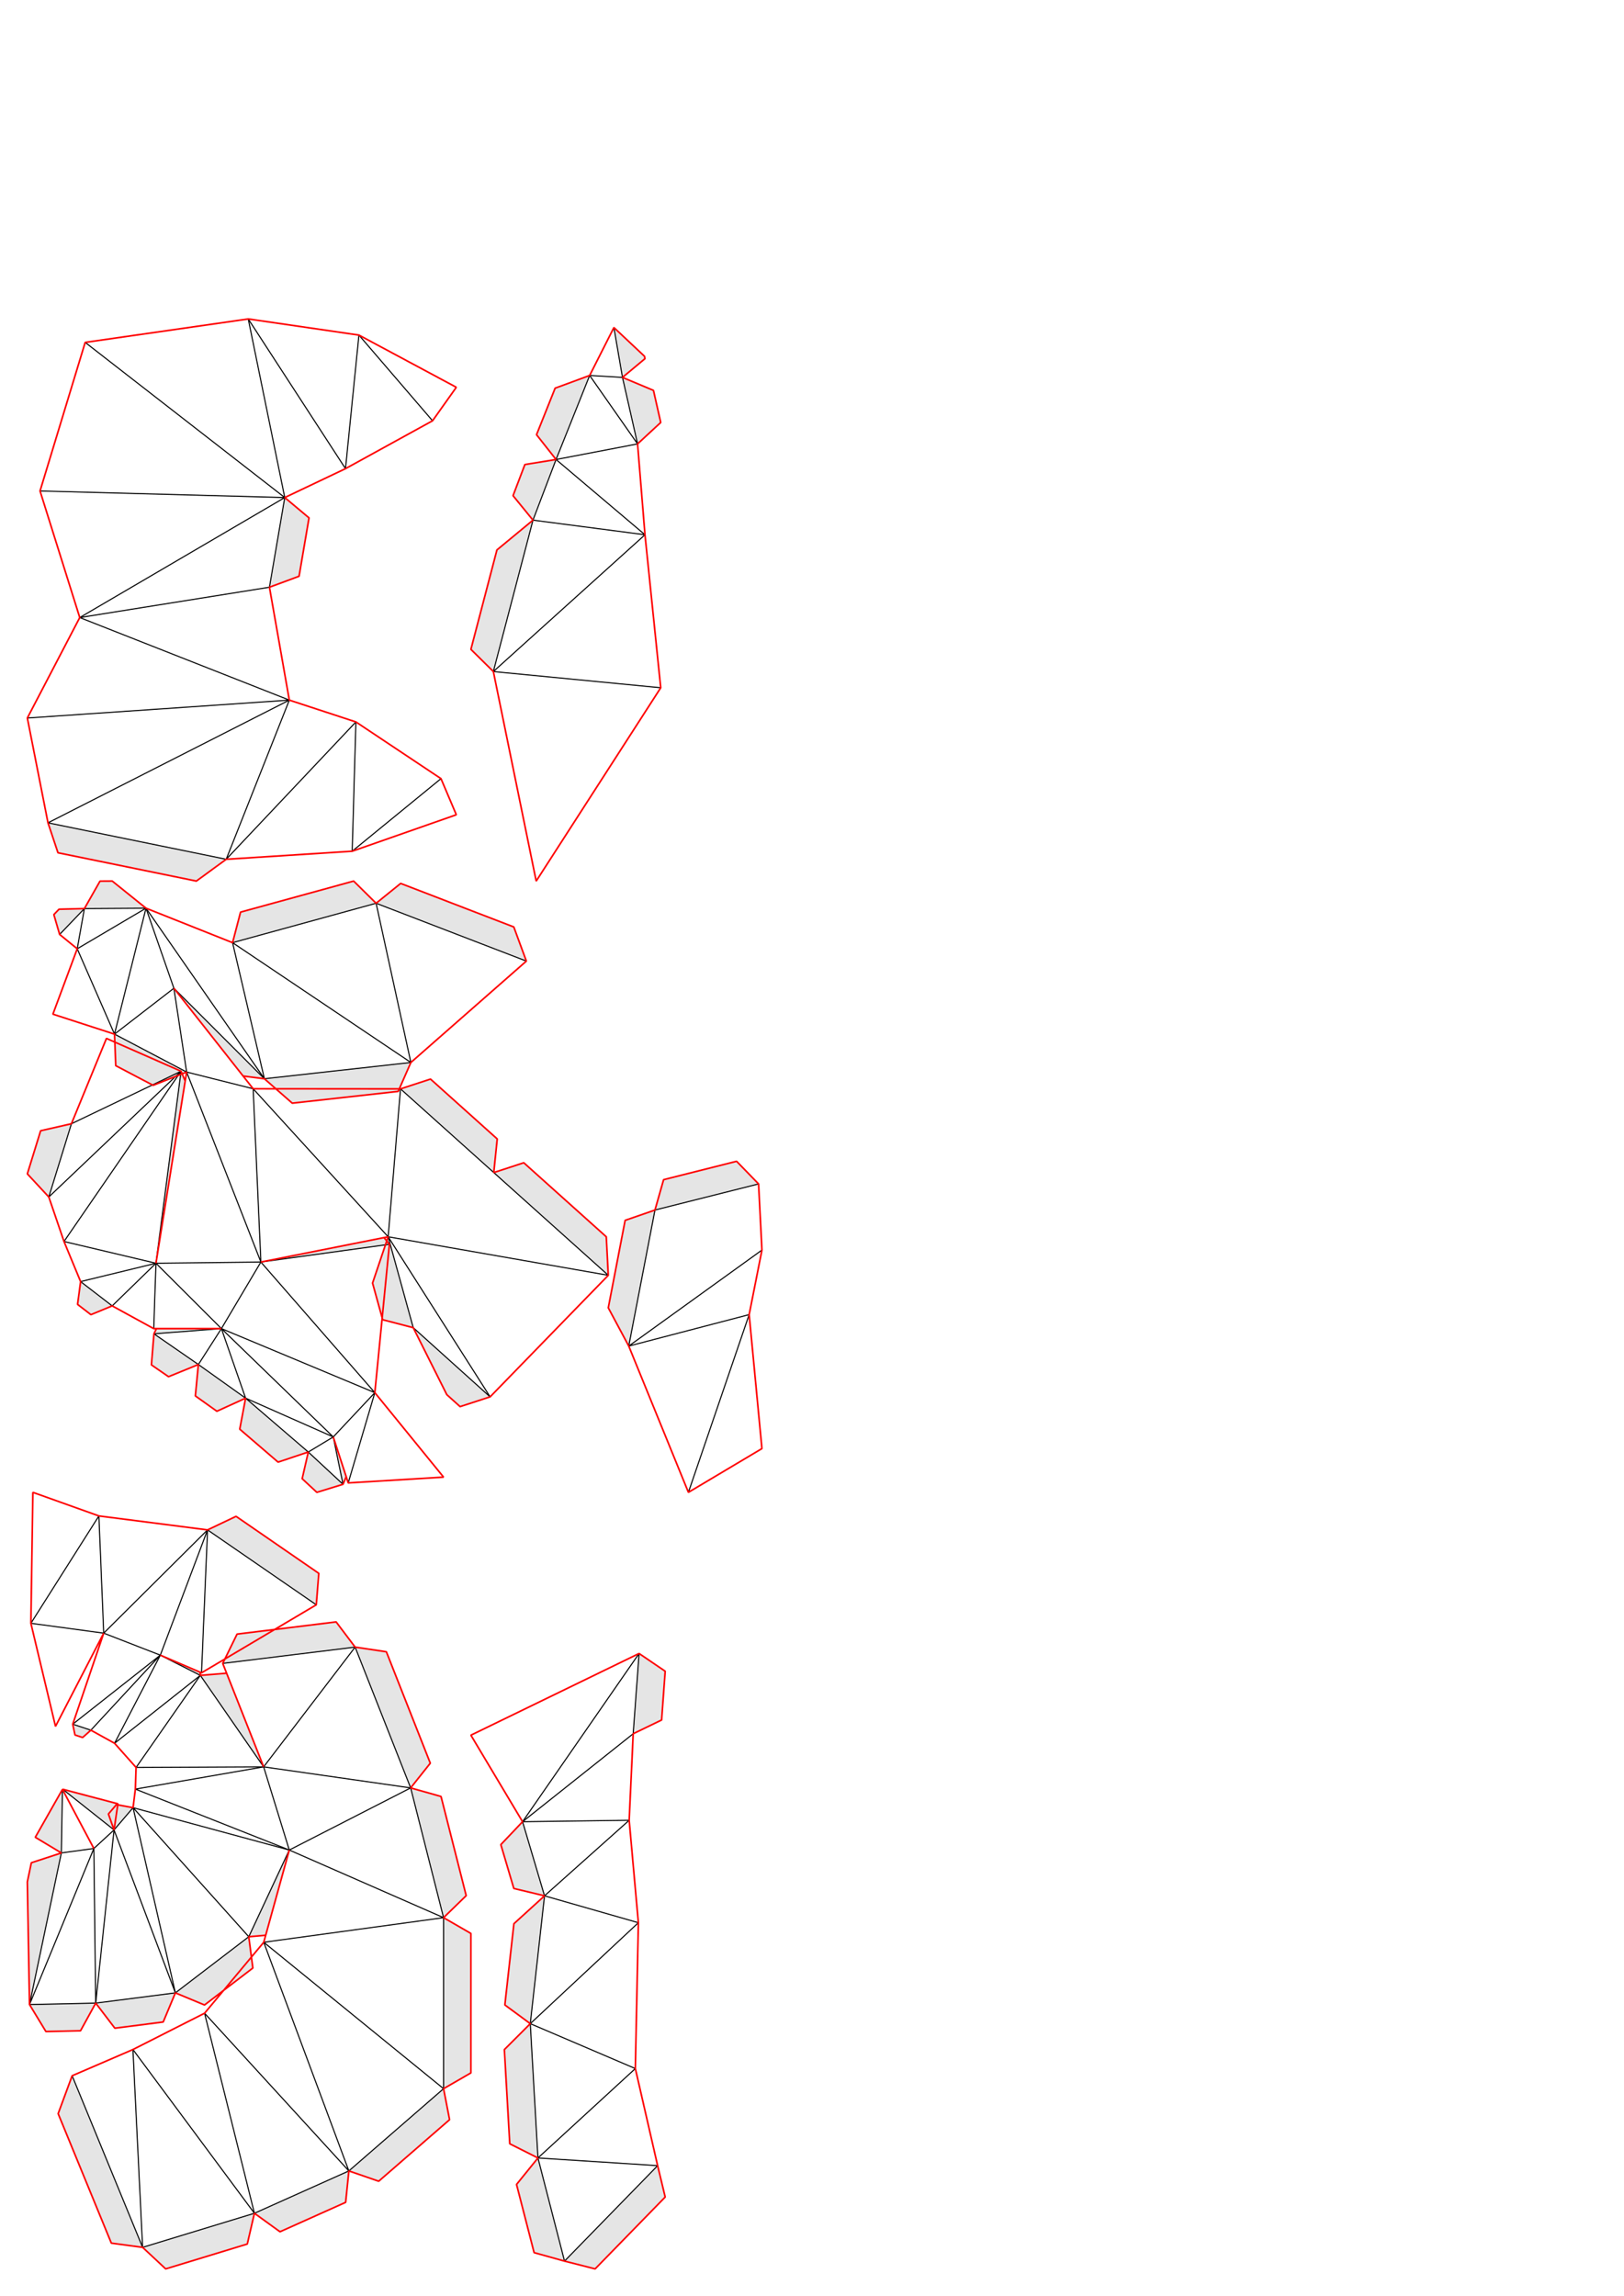 <?xml version='1.0' encoding='UTF-8' standalone='no'?>
    <svg xmlns='http://www.w3.org/2000/svg' xmlns:xlink='http://www.w3.org/1999/xlink' version='1.1'
    width='297.00mm' height='420.00mm' viewBox='0 0 297.00 420.00'>
<style type="text/css">
    path {
        fill: none;
        stroke-linecap: butt;
        stroke-linejoin: bevel;
        stroke-dasharray: none;
    }
    path.outer {
        stroke: #ff0000;
        stroke-dasharray: none;
        stroke-dashoffset: 0;
        stroke-width: 0.3;
        stroke-opacity: 1.0;
    }
    path.convex {
        stroke: #000000;
        stroke-dasharray: none;
        stroke-dashoffset:0;
        stroke-width:0.2;
        stroke-opacity: 1.0
    }
    path.concave {
        stroke: #000000;
        stroke-dasharray: none;
        stroke-dashoffset: 0;
        stroke-width: 0.2;
        stroke-opacity: 1.0
    }
    path.freestyle {
        stroke: #000000;
        stroke-dasharray: none;
        stroke-dashoffset: 0;
        stroke-width: 0.2;
        stroke-opacity: 1.0
    }
    path.outer_background {
        stroke: #ffffff;
        stroke-opacity: 1.0;
        stroke-width: 0.5
    }
    path.inner_background {
        stroke: #ffffff;
        stroke-opacity: 1.0;
        stroke-width: 0.2
    }
    path.sticker {
        fill: #e5e5e5;
        stroke: none;
        fill-opacity: 1.0;
    }
    path.arrow {
        fill: #000;
    }
    text {
        font-style: normal;
        fill: #000000;
        fill-opacity: 1.0;
        stroke: none;
    }
    text, tspan {
        text-anchor:middle;
    }
    </style>
<g>
<g>
<path class='sticker' d=' M 116.876 302.439 L 121.651 305.684 L 120.997 314.602 L 115.8 317.116 Z
M 99.584 346.763 L 93.97 345.416 L 91.594 337.395 L 95.568 333.207 Z
M 96.979 370.146 L 92.329 366.723 L 93.985 351.861 L 99.584 346.763 Z
M 98.381 394.711 L 93.225 392.114 L 92.241 374.885 L 96.979 370.146 Z
M 120.268 396.116 L 121.651 401.859 L 108.836 415 L 103.241 413.576 Z
M 103.241 413.576 L 97.679 412.028 L 94.465 399.551 L 98.381 394.711 Z '/>
<path class='convex' d=' M 120.268 396.116 L 98.381 394.711
M 115.8 317.116 L 116.876 302.439
M 95.568 333.207 L 116.876 302.439
M 116.747 351.681 L 99.584 346.763
M 116.747 351.681 L 96.979 370.146
M 103.241 413.576 L 120.268 396.116
M 115.064 332.945 L 99.584 346.763 '/>
<path class='concave' d=' M 96.979 370.146 L 98.381 394.711
M 95.568 333.207 L 99.584 346.763
M 99.584 346.763 L 96.979 370.146
M 115.064 332.945 L 95.568 333.207
M 116.192 378.359 L 98.381 394.711
M 115.8 317.116 L 95.568 333.207
M 98.381 394.711 L 103.241 413.576
M 116.192 378.359 L 96.979 370.146 '/>
<path class='outer' d=' M 115.064 332.945 L 116.747 351.681 L 116.192 378.359 L 120.268 396.116 L 121.651 401.859 L 108.836 415 L 103.241 413.576 L 97.679 412.028 L 94.465 399.551 L 98.381 394.711 L 93.225 392.114 L 92.241 374.885 L 96.979 370.146 L 92.329 366.723 L 93.985 351.861 L 99.584 346.763 L 93.97 345.416 L 91.594 337.395 L 95.568 333.207 L 86.12 317.38 L 116.876 302.439 L 121.651 305.684 L 120.997 314.602 L 115.8 317.116 Z '/>
</g>
<g>
<path class='sticker' d=' M 75.139 194.337 L 72.822 199.625 L 53.444 201.779 L 48.352 197.314 Z
M 68.784 165.214 L 73.275 161.585 L 93.963 169.551 L 96.261 175.794 Z
M 42.533 172.423 L 43.993 166.837 L 64.676 161.157 L 68.784 165.214 Z
M 73.246 199.166 L 78.734 197.373 L 90.934 208.322 L 90.302 214.472 Z
M 90.302 214.472 L 95.789 212.678 L 110.879 226.219 L 111.244 233.264 Z
M 34.133 196.086 L 28.005 198.514 L 21.171 194.922 L 20.941 189.153 Z
M 47.71 230.838 L 70.229 226.37 L 71.217 227.59 Z
M 44.915 255.735 L 39.662 258.131 L 35.729 255.327 L 36.28 249.58 Z
M 20.517 238.858 L 16.627 240.463 L 14.186 238.585 L 14.741 234.414 Z
M 36.28 249.58 L 30.821 251.81 L 27.692 249.648 L 28.154 243.965 Z
M 56.38 265.587 L 50.856 267.433 L 43.846 261.408 L 44.915 255.735 Z
M 62.732 271.491 L 57.946 272.963 L 55.261 270.468 L 56.38 265.587 Z
M 33.111 195.937 L 33.869 197.723 L 28.522 231.06 Z
M 28.154 243.965 L 28.607 243.019 L 40.492 243.013 Z
M 8.926 218.941 L 5 214.707 L 7.434 206.825 L 13.063 205.542 Z
M 10.906 170.918 L 9.849 167.289 L 10.793 166.304 L 15.435 166.19 Z
M 15.435 166.19 L 18.288 161.171 L 20.53 161.157 L 26.699 166.116 Z
M 60.947 262.829 L 63.315 270.105 L 63.315 270.105 L 62.732 271.491 Z
M 75.572 242.841 L 69.984 241.388 L 68.135 234.685 L 70.986 226.22 Z
M 89.633 255.497 L 84.142 257.282 L 81.715 255.097 L 75.572 242.841 Z
M 48.352 197.314 L 44.456 196.811 L 31.801 180.759 Z '/>
<path class='convex' d=' M 42.533 172.423 L 75.139 194.337
M 20.941 189.153 L 26.699 166.116
M 68.784 165.214 L 75.139 194.337
M 70.986 226.22 L 73.246 199.166
M 20.517 238.858 L 28.522 231.06
M 40.492 243.013 L 44.915 255.735
M 60.947 262.829 L 56.38 265.587
M 26.699 166.116 L 48.352 197.314
M 63.684 271.239 L 68.55 254.731
M 111.244 233.264 L 70.986 226.22
M 42.533 172.423 L 48.352 197.314
M 14.123 173.54 L 26.699 166.116
M 8.926 218.941 L 33.111 195.937
M 89.633 255.497 L 70.986 226.22 '/>
<path class='concave' d=' M 40.492 243.013 L 28.522 231.06
M 28.118 243.019 L 28.522 231.06
M 40.492 243.013 L 47.71 230.838
M 28.154 243.965 L 36.28 249.58
M 15.435 166.19 L 10.906 170.918
M 31.801 180.759 L 26.699 166.116
M 68.784 165.214 L 42.533 172.423
M 40.492 243.013 L 28.154 243.965
M 96.261 175.794 L 68.784 165.214
M 14.741 234.414 L 20.517 238.858
M 36.28 249.58 L 44.915 255.735
M 31.801 180.759 L 20.941 189.153
M 14.123 173.54 L 20.941 189.153
M 20.941 189.153 L 34.133 196.086
M 40.492 243.013 L 36.28 249.58
M 62.732 271.491 L 60.947 262.829
M 14.741 234.414 L 28.522 231.06
M 56.38 265.587 L 62.732 271.491
M 31.801 180.759 L 48.352 197.314
M 11.704 227.08 L 33.111 195.937
M 60.947 262.829 L 40.492 243.013
M 71.217 227.59 L 47.71 230.838
M 68.55 254.731 L 47.71 230.838
M 44.915 255.735 L 56.38 265.587
M 11.704 227.08 L 28.522 231.06
M 90.302 214.472 L 73.246 199.166
M 28.522 231.06 L 33.111 195.937
M 40.492 243.013 L 68.55 254.731
M 60.947 262.829 L 44.915 255.735
M 60.947 262.829 L 68.55 254.731
M 47.71 230.838 L 46.295 199.143
M 70.986 226.22 L 46.295 199.143
M 48.352 197.314 L 75.139 194.337
M 26.699 166.116 L 15.435 166.19
M 31.801 180.759 L 34.133 196.086
M 15.435 166.19 L 14.123 173.54
M 13.063 205.542 L 33.111 195.937
M 111.244 233.264 L 90.302 214.472
M 13.063 205.542 L 8.926 218.941
M 34.133 196.086 L 46.295 199.143
M 47.71 230.838 L 34.133 196.086
M 70.986 226.22 L 75.572 242.841
M 75.572 242.841 L 89.633 255.497
M 28.522 231.06 L 47.71 230.838 '/>
<path class='outer' d=' M 20.517 238.858 L 16.627 240.463 L 14.186 238.585 L 14.741 234.414 L 11.704 227.08 L 8.926 218.941 L 5 214.707 L 7.434 206.825 L 13.063 205.542 L 19.469 189.938 L 33.111 195.937 L 33.869 197.723 L 28.522 231.06 L 34.133 196.086 L 28.005 198.514 L 21.171 194.922 L 20.941 189.153 L 9.675 185.5 L 14.123 173.54 L 10.906 170.918 L 9.849 167.289 L 10.793 166.304 L 15.435 166.19 L 18.288 161.171 L 20.53 161.157 L 26.699 166.116 L 42.533 172.423 L 43.993 166.837 L 64.676 161.157 L 68.784 165.214 L 73.275 161.585 L 93.963 169.551 L 96.261 175.794 L 75.139 194.337 L 72.822 199.625 L 53.444 201.779 L 48.352 197.314 L 44.456 196.811 L 31.801 180.759 L 46.295 199.143 L 73.246 199.166 L 78.734 197.373 L 90.934 208.322 L 90.302 214.472 L 95.789 212.678 L 110.879 226.219 L 111.244 233.264 L 89.633 255.497 L 84.142 257.282 L 81.715 255.097 L 75.572 242.841 L 69.984 241.388 L 68.135 234.685 L 70.986 226.22 L 47.71 230.838 L 70.229 226.37 L 71.217 227.59 L 68.55 254.731 L 81.12 270.18 L 63.684 271.239 L 60.947 262.829 L 63.315 270.105 L 63.315 270.105 L 62.732 271.491 L 57.946 272.963 L 55.261 270.468 L 56.38 265.587 L 50.856 267.433 L 43.846 261.408 L 44.915 255.735 L 39.662 258.131 L 35.729 255.327 L 36.28 249.58 L 30.821 251.81 L 27.692 249.648 L 28.154 243.965 L 28.607 243.019 L 40.492 243.013 L 28.118 243.019 Z '/>
</g>
<g>
<path class='sticker' d=' M 90.226 122.833 L 86.12 118.774 L 90.879 100.586 L 97.472 95.14 Z
M 97.472 95.14 L 93.825 90.665 L 95.992 84.969 L 101.692 84.048 Z
M 112.271 59.91 L 117.871 65.17 L 117.947 65.613 L 113.84 69.03 Z
M 101.692 84.048 L 98.121 79.512 L 101.523 71.001 L 107.838 68.676 Z
M 113.84 69.03 L 119.506 71.406 L 120.836 77.274 L 116.598 81.195 Z '/>
<path class='convex' d=' M 90.226 122.833 L 120.836 125.797
M 101.692 84.048 L 117.955 97.813
M 97.472 95.14 L 117.955 97.813 '/>
<path class='concave' d=' M 116.598 81.195 L 113.84 69.03
M 90.226 122.833 L 117.955 97.813
M 113.84 69.03 L 107.838 68.676
M 101.692 84.048 L 97.472 95.14
M 107.838 68.676 L 116.598 81.195
M 113.84 69.03 L 112.271 59.91
M 107.838 68.676 L 101.692 84.048
M 97.472 95.14 L 90.226 122.833
M 101.692 84.048 L 116.598 81.195 '/>
<path class='outer' d=' M 117.955 97.813 L 120.836 125.797 L 98.06 161.157 L 90.226 122.833 L 86.12 118.774 L 90.879 100.586 L 97.472 95.14 L 93.825 90.665 L 95.992 84.969 L 101.692 84.048 L 98.121 79.512 L 101.523 71.001 L 107.838 68.676 L 112.271 59.91 L 117.871 65.17 L 117.947 65.613 L 113.84 69.03 L 119.506 71.406 L 120.836 77.274 L 116.598 81.195 Z '/>
</g>
<g>
<path class='sticker' d=' M 52.077 91.007 L 56.515 94.723 L 54.692 105.403 L 49.277 107.408 Z
M 41.369 157.17 L 35.911 161.157 L 10.602 155.979 L 8.776 150.502 Z '/>
<path class='convex' d=' M 80.647 142.42 L 64.41 155.696
M 52.911 128.057 L 41.369 157.17
M 79.104 76.964 L 65.641 61.291
M 63.185 85.72 L 45.4 58.339
M 65.087 132.048 L 64.41 155.696
M 52.077 91.007 L 45.4 58.339
M 63.185 85.72 L 65.641 61.291
M 14.584 112.957 L 49.277 107.408 '/>
<path class='concave' d=' M 5 131.332 L 52.911 128.057
M 7.322 89.804 L 52.077 91.007
M 52.077 91.007 L 15.579 62.628
M 65.087 132.048 L 41.369 157.17
M 52.911 128.057 L 8.776 150.502
M 8.776 150.502 L 41.369 157.17
M 14.584 112.957 L 52.077 91.007
M 49.277 107.408 L 52.077 91.007
M 52.911 128.057 L 14.584 112.957 '/>
<path class='outer' d=' M 52.911 128.057 L 65.087 132.048 L 80.647 142.42 L 83.45 149.026 L 64.41 155.696 L 41.369 157.17 L 35.911 161.157 L 10.602 155.979 L 8.776 150.502 L 5 131.332 L 14.584 112.957 L 7.322 89.804 L 15.579 62.628 L 45.4 58.339 L 65.641 61.291 L 83.45 70.838 L 79.104 76.964 L 63.185 85.72 L 52.077 91.007 L 56.515 94.723 L 54.692 105.403 L 49.277 107.408 Z '/>
</g>
<g>
<path class='sticker' d=' M 81.12 382.039 L 82.219 387.707 L 69.258 398.964 L 63.8 397.082 Z
M 63.8 397.082 L 63.212 402.826 L 51.208 408.208 L 46.528 404.827 Z
M 46.528 404.827 L 45.225 410.451 L 30.301 415 L 26.081 411.059 Z
M 81.12 350.758 L 86.12 353.645 L 86.12 379.152 L 81.12 382.039 Z
M 75.101 327.023 L 80.657 328.592 L 85.257 346.731 L 81.12 350.758 Z
M 37.957 279.832 L 43.171 277.352 L 58.301 287.778 L 57.841 293.533 Z
M 64.948 301.272 L 70.658 302.124 L 78.693 322.504 L 75.101 327.023 Z
M 45.496 354.246 L 46.241 359.971 L 37.403 366.73 L 32.073 364.513 Z
M 32.073 364.513 L 29.846 369.84 L 21.004 370.975 L 17.504 366.383 Z
M 17.504 366.383 L 14.728 371.445 L 8.395 371.585 L 5.399 366.649 Z
M 52.906 338.388 L 48.589 353.978 L 45.496 354.246 Z
M 29.32 302.742 L 36.604 305.867 L 36.636 306.442 Z
M 36.636 306.442 L 41.444 306.048 L 48.215 323.175 Z
M 40.733 304.252 L 43.355 298.892 L 61.472 296.662 L 64.948 301.272 Z
M 26.081 411.059 L 20.36 410.288 L 10.634 386.606 L 13.194 379.675 Z
M 20.856 334.711 L 19.825 331.796 L 21.297 330.075 L 24.337 330.64 Z
M 16.618 316.463 L 15.114 317.805 L 13.713 317.343 L 13.303 315.37 Z
M 5.399 366.649 L 5 344.213 L 5.734 340.715 L 11.221 338.917 Z
M 11.221 338.917 L 6.454 336.053 L 6.454 336.053 L 11.424 327.295 Z
M 11.471 327.27 L 21.562 329.933 L 20.856 334.711 Z
M 17.165 338.105 L 11.469 327.384 L 11.471 327.27 Z '/>
<path class='convex' d=' M 24.887 323.285 L 36.636 306.442
M 17.165 338.105 L 17.504 366.383
M 24.753 327.243 L 52.906 338.388
M 24.337 330.64 L 20.856 334.711
M 11.424 327.295 L 11.221 338.917
M 20.951 318.859 L 29.32 302.742
M 11.221 338.917 L 17.165 338.105
M 18.967 298.718 L 37.957 279.832
M 17.165 338.105 L 20.856 334.711
M 24.31 374.877 L 26.081 411.059
M 17.165 338.105 L 5.399 366.649
M 48.234 355.257 L 81.12 350.758
M 37.412 368.236 L 46.528 404.827
M 11.221 338.917 L 5.399 366.649
M 24.753 327.243 L 48.215 323.175 '/>
<path class='concave' d=' M 24.337 330.64 L 45.496 354.246
M 32.073 364.513 L 45.496 354.246
M 36.636 306.442 L 29.32 302.742
M 45.496 354.246 L 52.906 338.388
M 5.648 296.914 L 18.967 298.718
M 24.31 374.877 L 46.528 404.827
M 24.337 330.64 L 32.073 364.513
M 18.967 298.718 L 18.086 277.278
M 52.906 338.388 L 81.12 350.758
M 81.12 350.758 L 75.101 327.023
M 48.234 355.257 L 63.8 397.082
M 17.504 366.383 L 32.073 364.513
M 48.215 323.175 L 75.101 327.023
M 75.101 327.023 L 64.948 301.272
M 24.887 323.285 L 48.215 323.175
M 37.412 368.236 L 63.8 397.082
M 48.215 323.175 L 36.636 306.442
M 20.856 334.711 L 32.073 364.513
M 20.856 334.711 L 11.471 327.27
M 26.081 411.059 L 46.528 404.827
M 29.32 302.742 L 18.967 298.718
M 5.399 366.649 L 17.504 366.383
M 29.32 302.742 L 37.957 279.832
M 20.856 334.711 L 17.504 366.383
M 13.303 315.37 L 16.618 316.463
M 36.855 305.974 L 37.957 279.832
M 16.618 316.463 L 29.32 302.742
M 46.528 404.827 L 63.8 397.082
M 24.337 330.64 L 52.906 338.388
M 13.194 379.675 L 26.081 411.059
M 13.303 315.37 L 29.32 302.742
M 5.648 296.914 L 18.086 277.278
M 48.215 323.175 L 52.906 338.388
M 64.948 301.272 L 40.733 304.252
M 52.906 338.388 L 75.101 327.023
M 57.841 293.533 L 37.957 279.832
M 48.234 355.257 L 81.12 382.039
M 63.8 397.082 L 81.12 382.039
M 20.951 318.859 L 36.636 306.442
M 48.215 323.175 L 64.948 301.272
M 81.12 382.039 L 81.12 350.758 '/>
<path class='outer' d=' M 46.241 359.971 L 37.403 366.73 L 32.073 364.513 L 29.846 369.84 L 21.004 370.975 L 17.504 366.383 L 14.728 371.445 L 8.395 371.585 L 5.399 366.649 L 5 344.213 L 5.734 340.715 L 11.221 338.917 L 6.454 336.053 L 6.454 336.053 L 11.424 327.295 L 17.165 338.105 L 11.469 327.384 L 11.471 327.27 L 21.562 329.933 L 20.856 334.711 L 19.825 331.796 L 21.297 330.075 L 24.337 330.64 L 24.753 327.243 L 24.887 323.285 L 20.951 318.859 L 16.618 316.463 L 15.114 317.805 L 13.713 317.343 L 13.303 315.37 L 18.967 298.718 L 10.149 315.77 L 5.648 296.914 L 6.012 272.963 L 18.086 277.278 L 37.957 279.832 L 43.171 277.352 L 58.301 287.778 L 57.841 293.533 L 36.855 305.974 L 29.32 302.742 L 36.604 305.867 L 36.636 306.442 L 41.444 306.048 L 48.215 323.175 L 40.733 304.252 L 43.355 298.892 L 61.472 296.662 L 64.948 301.272 L 70.658 302.124 L 78.693 322.504 L 75.101 327.023 L 80.657 328.592 L 85.257 346.731 L 81.12 350.758 L 86.12 353.645 L 86.12 379.152 L 81.12 382.039 L 82.219 387.707 L 69.258 398.964 L 63.8 397.082 L 63.212 402.826 L 51.208 408.208 L 46.528 404.827 L 45.225 410.451 L 30.301 415 L 26.081 411.059 L 20.36 410.288 L 10.634 386.606 L 13.194 379.675 L 24.31 374.877 L 37.412 368.236 L 48.234 355.257 L 52.906 338.388 L 48.589 353.978 L 45.496 354.246 Z '/>
</g>
<g>
<path class='sticker' d=' M 119.782 221.326 L 121.36 215.772 L 134.708 212.41 L 138.729 216.553 Z
M 114.987 246.209 L 111.244 239.213 L 114.327 223.214 L 119.782 221.326 Z '/>
<path class='convex' d=' M 114.987 246.209 L 137.006 240.453
M 139.345 228.65 L 114.987 246.209 '/>
<path class='concave' d=' M 138.729 216.553 L 119.782 221.326
M 119.782 221.326 L 114.987 246.209
M 125.897 272.963 L 137.006 240.453 '/>
<path class='outer' d=' M 121.36 215.772 L 134.708 212.41 L 138.729 216.553 L 139.345 228.65 L 137.006 240.453 L 139.345 264.958 L 125.897 272.963 L 114.987 246.209 L 111.244 239.213 L 114.327 223.214 L 119.782 221.326 Z '/>
</g>
</g>
</svg>
